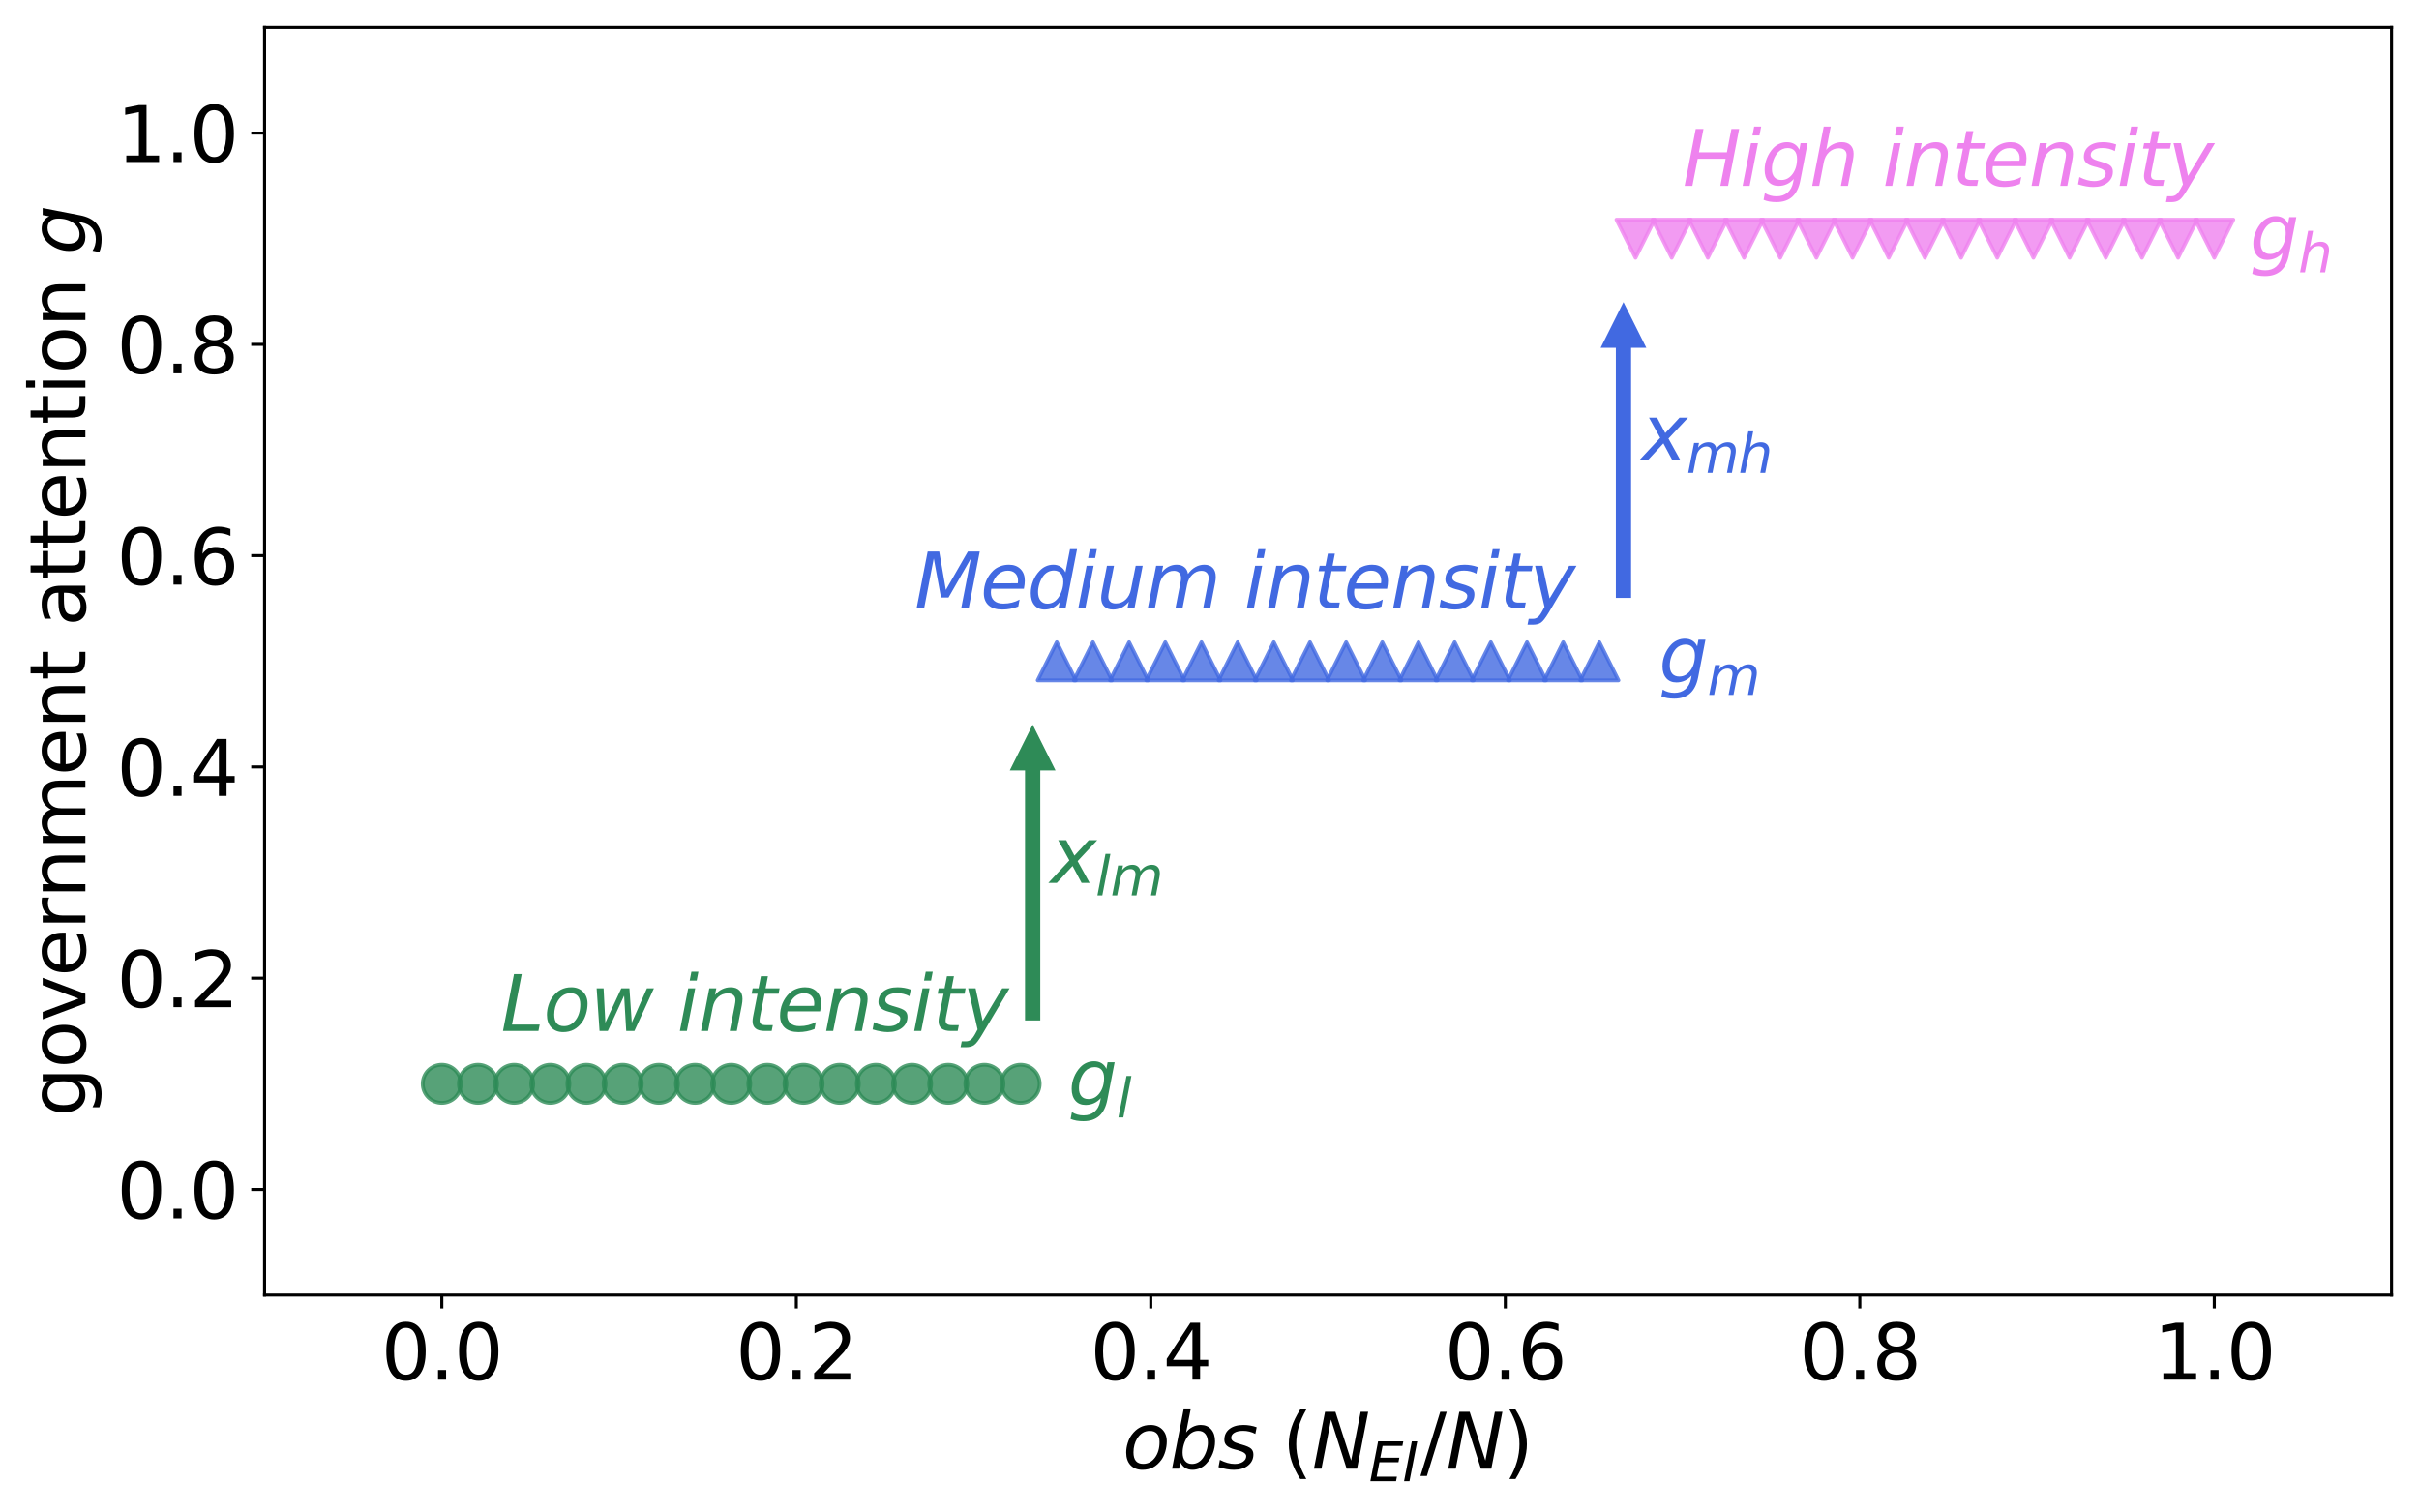 <?xml version="1.0" encoding="utf-8" standalone="no"?>
<!DOCTYPE svg PUBLIC "-//W3C//DTD SVG 1.1//EN"
  "http://www.w3.org/Graphics/SVG/1.1/DTD/svg11.dtd">
<svg xmlns:xlink="http://www.w3.org/1999/xlink" width="634.606pt" height="396.752pt" viewBox="0 0 634.606 396.752" xmlns="http://www.w3.org/2000/svg" version="1.1">
 <defs>
  <style type="text/css">*{stroke-linejoin: round; stroke-linecap: butt}</style>
 </defs>
 <g id="figure_1">
  <g id="patch_1">
   <path d="M 0 396.752 
L 634.606 396.752 
L 634.606 0 
L 0 0 
z
" style="fill: #ffffff"/>
  </g>
  <g id="axes_1">
   <g id="patch_2">
    <path d="M 69.406 339.84 
L 627.406 339.84 
L 627.406 7.2 
L 69.406 7.2 
z
" style="fill: #ffffff"/>
   </g>
   <g id="PathCollection_1">
    <defs>
     <path id="m4e54a0633f" d="M 0 5 
C 1.326 5 2.598 4.473 3.536 3.536 
C 4.473 2.598 5 1.326 5 0 
C 5 -1.326 4.473 -2.598 3.536 -3.536 
C 2.598 -4.473 1.326 -5 0 -5 
C -1.326 -5 -2.598 -4.473 -3.536 -3.536 
C -4.473 -2.598 -5 -1.326 -5 0 
C -5 1.326 -4.473 2.598 -3.536 3.536 
C -2.598 4.473 -1.326 5 0 5 
z
" style="stroke: #2e8b57; stroke-opacity: 0.8"/>
    </defs>
    <g clip-path="url(#pbe4881b0a6)">
     <use xlink:href="#m4e54a0633f" x="115.906" y="284.4" style="fill: #2e8b57; fill-opacity: 0.8; stroke: #2e8b57; stroke-opacity: 0.8"/>
     <use xlink:href="#m4e54a0633f" x="125.396" y="284.4" style="fill: #2e8b57; fill-opacity: 0.8; stroke: #2e8b57; stroke-opacity: 0.8"/>
     <use xlink:href="#m4e54a0633f" x="134.886" y="284.4" style="fill: #2e8b57; fill-opacity: 0.8; stroke: #2e8b57; stroke-opacity: 0.8"/>
     <use xlink:href="#m4e54a0633f" x="144.376" y="284.4" style="fill: #2e8b57; fill-opacity: 0.8; stroke: #2e8b57; stroke-opacity: 0.8"/>
     <use xlink:href="#m4e54a0633f" x="153.865" y="284.4" style="fill: #2e8b57; fill-opacity: 0.8; stroke: #2e8b57; stroke-opacity: 0.8"/>
     <use xlink:href="#m4e54a0633f" x="163.355" y="284.4" style="fill: #2e8b57; fill-opacity: 0.8; stroke: #2e8b57; stroke-opacity: 0.8"/>
     <use xlink:href="#m4e54a0633f" x="172.845" y="284.4" style="fill: #2e8b57; fill-opacity: 0.8; stroke: #2e8b57; stroke-opacity: 0.8"/>
     <use xlink:href="#m4e54a0633f" x="182.335" y="284.4" style="fill: #2e8b57; fill-opacity: 0.8; stroke: #2e8b57; stroke-opacity: 0.8"/>
     <use xlink:href="#m4e54a0633f" x="191.825" y="284.4" style="fill: #2e8b57; fill-opacity: 0.8; stroke: #2e8b57; stroke-opacity: 0.8"/>
     <use xlink:href="#m4e54a0633f" x="201.314" y="284.4" style="fill: #2e8b57; fill-opacity: 0.8; stroke: #2e8b57; stroke-opacity: 0.8"/>
     <use xlink:href="#m4e54a0633f" x="210.804" y="284.4" style="fill: #2e8b57; fill-opacity: 0.8; stroke: #2e8b57; stroke-opacity: 0.8"/>
     <use xlink:href="#m4e54a0633f" x="220.294" y="284.4" style="fill: #2e8b57; fill-opacity: 0.8; stroke: #2e8b57; stroke-opacity: 0.8"/>
     <use xlink:href="#m4e54a0633f" x="229.784" y="284.4" style="fill: #2e8b57; fill-opacity: 0.8; stroke: #2e8b57; stroke-opacity: 0.8"/>
     <use xlink:href="#m4e54a0633f" x="239.274" y="284.4" style="fill: #2e8b57; fill-opacity: 0.8; stroke: #2e8b57; stroke-opacity: 0.8"/>
     <use xlink:href="#m4e54a0633f" x="248.763" y="284.4" style="fill: #2e8b57; fill-opacity: 0.8; stroke: #2e8b57; stroke-opacity: 0.8"/>
     <use xlink:href="#m4e54a0633f" x="258.253" y="284.4" style="fill: #2e8b57; fill-opacity: 0.8; stroke: #2e8b57; stroke-opacity: 0.8"/>
     <use xlink:href="#m4e54a0633f" x="267.743" y="284.4" style="fill: #2e8b57; fill-opacity: 0.8; stroke: #2e8b57; stroke-opacity: 0.8"/>
    </g>
   </g>
   <g id="PathCollection_2">
    <defs>
     <path id="mf3a5e2724b" d="M 0 -5 
L -5 5 
L 5 5 
z
" style="stroke: #4169e1; stroke-opacity: 0.8"/>
    </defs>
    <g clip-path="url(#pbe4881b0a6)">
     <use xlink:href="#mf3a5e2724b" x="277.233" y="173.52" style="fill: #4169e1; fill-opacity: 0.8; stroke: #4169e1; stroke-opacity: 0.8"/>
     <use xlink:href="#mf3a5e2724b" x="286.723" y="173.52" style="fill: #4169e1; fill-opacity: 0.8; stroke: #4169e1; stroke-opacity: 0.8"/>
     <use xlink:href="#mf3a5e2724b" x="296.212" y="173.52" style="fill: #4169e1; fill-opacity: 0.8; stroke: #4169e1; stroke-opacity: 0.8"/>
     <use xlink:href="#mf3a5e2724b" x="305.702" y="173.52" style="fill: #4169e1; fill-opacity: 0.8; stroke: #4169e1; stroke-opacity: 0.8"/>
     <use xlink:href="#mf3a5e2724b" x="315.192" y="173.52" style="fill: #4169e1; fill-opacity: 0.8; stroke: #4169e1; stroke-opacity: 0.8"/>
     <use xlink:href="#mf3a5e2724b" x="324.682" y="173.52" style="fill: #4169e1; fill-opacity: 0.8; stroke: #4169e1; stroke-opacity: 0.8"/>
     <use xlink:href="#mf3a5e2724b" x="334.172" y="173.52" style="fill: #4169e1; fill-opacity: 0.8; stroke: #4169e1; stroke-opacity: 0.8"/>
     <use xlink:href="#mf3a5e2724b" x="343.661" y="173.52" style="fill: #4169e1; fill-opacity: 0.8; stroke: #4169e1; stroke-opacity: 0.8"/>
     <use xlink:href="#mf3a5e2724b" x="353.151" y="173.52" style="fill: #4169e1; fill-opacity: 0.8; stroke: #4169e1; stroke-opacity: 0.8"/>
     <use xlink:href="#mf3a5e2724b" x="362.641" y="173.52" style="fill: #4169e1; fill-opacity: 0.8; stroke: #4169e1; stroke-opacity: 0.8"/>
     <use xlink:href="#mf3a5e2724b" x="372.131" y="173.52" style="fill: #4169e1; fill-opacity: 0.8; stroke: #4169e1; stroke-opacity: 0.8"/>
     <use xlink:href="#mf3a5e2724b" x="381.621" y="173.52" style="fill: #4169e1; fill-opacity: 0.8; stroke: #4169e1; stroke-opacity: 0.8"/>
     <use xlink:href="#mf3a5e2724b" x="391.11" y="173.52" style="fill: #4169e1; fill-opacity: 0.8; stroke: #4169e1; stroke-opacity: 0.8"/>
     <use xlink:href="#mf3a5e2724b" x="400.6" y="173.52" style="fill: #4169e1; fill-opacity: 0.8; stroke: #4169e1; stroke-opacity: 0.8"/>
     <use xlink:href="#mf3a5e2724b" x="410.09" y="173.52" style="fill: #4169e1; fill-opacity: 0.8; stroke: #4169e1; stroke-opacity: 0.8"/>
     <use xlink:href="#mf3a5e2724b" x="419.58" y="173.52" style="fill: #4169e1; fill-opacity: 0.8; stroke: #4169e1; stroke-opacity: 0.8"/>
    </g>
   </g>
   <g id="PathCollection_3">
    <defs>
     <path id="m314d67e3a3" d="M -0 5 
L 5 -5 
L -5 -5 
z
" style="stroke: #ee82ee; stroke-opacity: 0.8"/>
    </defs>
    <g clip-path="url(#pbe4881b0a6)">
     <use xlink:href="#m314d67e3a3" x="429.07" y="62.64" style="fill: #ee82ee; fill-opacity: 0.8; stroke: #ee82ee; stroke-opacity: 0.8"/>
     <use xlink:href="#m314d67e3a3" x="438.559" y="62.64" style="fill: #ee82ee; fill-opacity: 0.8; stroke: #ee82ee; stroke-opacity: 0.8"/>
     <use xlink:href="#m314d67e3a3" x="448.049" y="62.64" style="fill: #ee82ee; fill-opacity: 0.8; stroke: #ee82ee; stroke-opacity: 0.8"/>
     <use xlink:href="#m314d67e3a3" x="457.539" y="62.64" style="fill: #ee82ee; fill-opacity: 0.8; stroke: #ee82ee; stroke-opacity: 0.8"/>
     <use xlink:href="#m314d67e3a3" x="467.029" y="62.64" style="fill: #ee82ee; fill-opacity: 0.8; stroke: #ee82ee; stroke-opacity: 0.8"/>
     <use xlink:href="#m314d67e3a3" x="476.518" y="62.64" style="fill: #ee82ee; fill-opacity: 0.8; stroke: #ee82ee; stroke-opacity: 0.8"/>
     <use xlink:href="#m314d67e3a3" x="486.008" y="62.64" style="fill: #ee82ee; fill-opacity: 0.8; stroke: #ee82ee; stroke-opacity: 0.8"/>
     <use xlink:href="#m314d67e3a3" x="495.498" y="62.64" style="fill: #ee82ee; fill-opacity: 0.8; stroke: #ee82ee; stroke-opacity: 0.8"/>
     <use xlink:href="#m314d67e3a3" x="504.988" y="62.64" style="fill: #ee82ee; fill-opacity: 0.8; stroke: #ee82ee; stroke-opacity: 0.8"/>
     <use xlink:href="#m314d67e3a3" x="514.478" y="62.64" style="fill: #ee82ee; fill-opacity: 0.8; stroke: #ee82ee; stroke-opacity: 0.8"/>
     <use xlink:href="#m314d67e3a3" x="523.967" y="62.64" style="fill: #ee82ee; fill-opacity: 0.8; stroke: #ee82ee; stroke-opacity: 0.8"/>
     <use xlink:href="#m314d67e3a3" x="533.457" y="62.64" style="fill: #ee82ee; fill-opacity: 0.8; stroke: #ee82ee; stroke-opacity: 0.8"/>
     <use xlink:href="#m314d67e3a3" x="542.947" y="62.64" style="fill: #ee82ee; fill-opacity: 0.8; stroke: #ee82ee; stroke-opacity: 0.8"/>
     <use xlink:href="#m314d67e3a3" x="552.437" y="62.64" style="fill: #ee82ee; fill-opacity: 0.8; stroke: #ee82ee; stroke-opacity: 0.8"/>
     <use xlink:href="#m314d67e3a3" x="561.927" y="62.64" style="fill: #ee82ee; fill-opacity: 0.8; stroke: #ee82ee; stroke-opacity: 0.8"/>
     <use xlink:href="#m314d67e3a3" x="571.416" y="62.64" style="fill: #ee82ee; fill-opacity: 0.8; stroke: #ee82ee; stroke-opacity: 0.8"/>
     <use xlink:href="#m314d67e3a3" x="580.906" y="62.64" style="fill: #ee82ee; fill-opacity: 0.8; stroke: #ee82ee; stroke-opacity: 0.8"/>
    </g>
   </g>
   <g id="matplotlib.axis_1">
    <g id="xtick_1">
     <g id="line2d_1">
      <defs>
       <path id="mdcfe035eb9" d="M 0 0 
L 0 3.5 
" style="stroke: #000000; stroke-width: 0.8"/>
      </defs>
      <g>
       <use xlink:href="#mdcfe035eb9" x="115.906" y="339.84" style="stroke: #000000; stroke-width: 0.8"/>
      </g>
     </g>
     <g id="text_1">
      <!-- 0.0 -->
      <g transform="translate(100.003 362.037) scale(0.2 -0.2)">
       <defs>
        <path id="DejaVuSans-30" d="M 2034 4250 
Q 1547 4250 1301 3770 
Q 1056 3291 1056 2328 
Q 1056 1369 1301 889 
Q 1547 409 2034 409 
Q 2525 409 2770 889 
Q 3016 1369 3016 2328 
Q 3016 3291 2770 3770 
Q 2525 4250 2034 4250 
z
M 2034 4750 
Q 2819 4750 3233 4129 
Q 3647 3509 3647 2328 
Q 3647 1150 3233 529 
Q 2819 -91 2034 -91 
Q 1250 -91 836 529 
Q 422 1150 422 2328 
Q 422 3509 836 4129 
Q 1250 4750 2034 4750 
z
" transform="scale(0.016)"/>
        <path id="DejaVuSans-2e" d="M 684 794 
L 1344 794 
L 1344 0 
L 684 0 
L 684 794 
z
" transform="scale(0.016)"/>
       </defs>
       <use xlink:href="#DejaVuSans-30"/>
       <use xlink:href="#DejaVuSans-2e" transform="translate(63.623 0)"/>
       <use xlink:href="#DejaVuSans-30" transform="translate(95.41 0)"/>
      </g>
     </g>
    </g>
    <g id="xtick_2">
     <g id="line2d_2">
      <g>
       <use xlink:href="#mdcfe035eb9" x="208.906" y="339.84" style="stroke: #000000; stroke-width: 0.8"/>
      </g>
     </g>
     <g id="text_2">
      <!-- 0.2 -->
      <g transform="translate(193.003 362.037) scale(0.2 -0.2)">
       <defs>
        <path id="DejaVuSans-32" d="M 1228 531 
L 3431 531 
L 3431 0 
L 469 0 
L 469 531 
Q 828 903 1448 1529 
Q 2069 2156 2228 2338 
Q 2531 2678 2651 2914 
Q 2772 3150 2772 3378 
Q 2772 3750 2511 3984 
Q 2250 4219 1831 4219 
Q 1534 4219 1204 4116 
Q 875 4013 500 3803 
L 500 4441 
Q 881 4594 1212 4672 
Q 1544 4750 1819 4750 
Q 2544 4750 2975 4387 
Q 3406 4025 3406 3419 
Q 3406 3131 3298 2873 
Q 3191 2616 2906 2266 
Q 2828 2175 2409 1742 
Q 1991 1309 1228 531 
z
" transform="scale(0.016)"/>
       </defs>
       <use xlink:href="#DejaVuSans-30"/>
       <use xlink:href="#DejaVuSans-2e" transform="translate(63.623 0)"/>
       <use xlink:href="#DejaVuSans-32" transform="translate(95.41 0)"/>
      </g>
     </g>
    </g>
    <g id="xtick_3">
     <g id="line2d_3">
      <g>
       <use xlink:href="#mdcfe035eb9" x="301.906" y="339.84" style="stroke: #000000; stroke-width: 0.8"/>
      </g>
     </g>
     <g id="text_3">
      <!-- 0.4 -->
      <g transform="translate(286.003 362.037) scale(0.2 -0.2)">
       <defs>
        <path id="DejaVuSans-34" d="M 2419 4116 
L 825 1625 
L 2419 1625 
L 2419 4116 
z
M 2253 4666 
L 3047 4666 
L 3047 1625 
L 3713 1625 
L 3713 1100 
L 3047 1100 
L 3047 0 
L 2419 0 
L 2419 1100 
L 313 1100 
L 313 1709 
L 2253 4666 
z
" transform="scale(0.016)"/>
       </defs>
       <use xlink:href="#DejaVuSans-30"/>
       <use xlink:href="#DejaVuSans-2e" transform="translate(63.623 0)"/>
       <use xlink:href="#DejaVuSans-34" transform="translate(95.41 0)"/>
      </g>
     </g>
    </g>
    <g id="xtick_4">
     <g id="line2d_4">
      <g>
       <use xlink:href="#mdcfe035eb9" x="394.906" y="339.84" style="stroke: #000000; stroke-width: 0.8"/>
      </g>
     </g>
     <g id="text_4">
      <!-- 0.6 -->
      <g transform="translate(379.003 362.037) scale(0.2 -0.2)">
       <defs>
        <path id="DejaVuSans-36" d="M 2113 2584 
Q 1688 2584 1439 2293 
Q 1191 2003 1191 1497 
Q 1191 994 1439 701 
Q 1688 409 2113 409 
Q 2538 409 2786 701 
Q 3034 994 3034 1497 
Q 3034 2003 2786 2293 
Q 2538 2584 2113 2584 
z
M 3366 4563 
L 3366 3988 
Q 3128 4100 2886 4159 
Q 2644 4219 2406 4219 
Q 1781 4219 1451 3797 
Q 1122 3375 1075 2522 
Q 1259 2794 1537 2939 
Q 1816 3084 2150 3084 
Q 2853 3084 3261 2657 
Q 3669 2231 3669 1497 
Q 3669 778 3244 343 
Q 2819 -91 2113 -91 
Q 1303 -91 875 529 
Q 447 1150 447 2328 
Q 447 3434 972 4092 
Q 1497 4750 2381 4750 
Q 2619 4750 2861 4703 
Q 3103 4656 3366 4563 
z
" transform="scale(0.016)"/>
       </defs>
       <use xlink:href="#DejaVuSans-30"/>
       <use xlink:href="#DejaVuSans-2e" transform="translate(63.623 0)"/>
       <use xlink:href="#DejaVuSans-36" transform="translate(95.41 0)"/>
      </g>
     </g>
    </g>
    <g id="xtick_5">
     <g id="line2d_5">
      <g>
       <use xlink:href="#mdcfe035eb9" x="487.906" y="339.84" style="stroke: #000000; stroke-width: 0.8"/>
      </g>
     </g>
     <g id="text_5">
      <!-- 0.8 -->
      <g transform="translate(472.003 362.037) scale(0.2 -0.2)">
       <defs>
        <path id="DejaVuSans-38" d="M 2034 2216 
Q 1584 2216 1326 1975 
Q 1069 1734 1069 1313 
Q 1069 891 1326 650 
Q 1584 409 2034 409 
Q 2484 409 2743 651 
Q 3003 894 3003 1313 
Q 3003 1734 2745 1975 
Q 2488 2216 2034 2216 
z
M 1403 2484 
Q 997 2584 770 2862 
Q 544 3141 544 3541 
Q 544 4100 942 4425 
Q 1341 4750 2034 4750 
Q 2731 4750 3128 4425 
Q 3525 4100 3525 3541 
Q 3525 3141 3298 2862 
Q 3072 2584 2669 2484 
Q 3125 2378 3379 2068 
Q 3634 1759 3634 1313 
Q 3634 634 3220 271 
Q 2806 -91 2034 -91 
Q 1263 -91 848 271 
Q 434 634 434 1313 
Q 434 1759 690 2068 
Q 947 2378 1403 2484 
z
M 1172 3481 
Q 1172 3119 1398 2916 
Q 1625 2713 2034 2713 
Q 2441 2713 2670 2916 
Q 2900 3119 2900 3481 
Q 2900 3844 2670 4047 
Q 2441 4250 2034 4250 
Q 1625 4250 1398 4047 
Q 1172 3844 1172 3481 
z
" transform="scale(0.016)"/>
       </defs>
       <use xlink:href="#DejaVuSans-30"/>
       <use xlink:href="#DejaVuSans-2e" transform="translate(63.623 0)"/>
       <use xlink:href="#DejaVuSans-38" transform="translate(95.41 0)"/>
      </g>
     </g>
    </g>
    <g id="xtick_6">
     <g id="line2d_6">
      <g>
       <use xlink:href="#mdcfe035eb9" x="580.906" y="339.84" style="stroke: #000000; stroke-width: 0.8"/>
      </g>
     </g>
     <g id="text_6">
      <!-- 1.0 -->
      <g transform="translate(565.003 362.037) scale(0.2 -0.2)">
       <defs>
        <path id="DejaVuSans-31" d="M 794 531 
L 1825 531 
L 1825 4091 
L 703 3866 
L 703 4441 
L 1819 4666 
L 2450 4666 
L 2450 531 
L 3481 531 
L 3481 0 
L 794 0 
L 794 531 
z
" transform="scale(0.016)"/>
       </defs>
       <use xlink:href="#DejaVuSans-31"/>
       <use xlink:href="#DejaVuSans-2e" transform="translate(63.623 0)"/>
       <use xlink:href="#DejaVuSans-30" transform="translate(95.41 0)"/>
      </g>
     </g>
    </g>
    <g id="text_7">
     <!-- $obs\ (N_{EI}/N)$ -->
     <g transform="translate(294.506 385.393) scale(0.2 -0.2)">
      <defs>
       <path id="DejaVuSans-Oblique-6f" d="M 1625 -91 
Q 1009 -91 651 289 
Q 294 669 294 1325 
Q 294 1706 417 2101 
Q 541 2497 738 2766 
Q 1047 3184 1428 3384 
Q 1809 3584 2291 3584 
Q 2888 3584 3255 3212 
Q 3622 2841 3622 2241 
Q 3622 1825 3500 1412 
Q 3378 1000 3181 728 
Q 2875 309 2494 109 
Q 2113 -91 1625 -91 
z
M 891 1344 
Q 891 869 1089 633 
Q 1288 397 1691 397 
Q 2269 397 2648 901 
Q 3028 1406 3028 2181 
Q 3028 2634 2825 2865 
Q 2622 3097 2228 3097 
Q 1903 3097 1650 2945 
Q 1397 2794 1197 2484 
Q 1050 2253 970 1956 
Q 891 1659 891 1344 
z
" transform="scale(0.016)"/>
       <path id="DejaVuSans-Oblique-62" d="M 3169 2138 
Q 3169 2591 2961 2847 
Q 2753 3103 2388 3103 
Q 2122 3103 1889 2973 
Q 1656 2844 1484 2597 
Q 1303 2338 1198 1995 
Q 1094 1653 1094 1313 
Q 1094 881 1298 636 
Q 1503 391 1863 391 
Q 2134 391 2365 517 
Q 2597 644 2772 891 
Q 2950 1147 3059 1487 
Q 3169 1828 3169 2138 
z
M 1381 2969 
Q 1594 3256 1914 3420 
Q 2234 3584 2584 3584 
Q 3122 3584 3439 3221 
Q 3756 2859 3756 2241 
Q 3756 1734 3570 1259 
Q 3384 784 3041 416 
Q 2816 172 2522 40 
Q 2228 -91 1906 -91 
Q 1566 -91 1316 65 
Q 1066 222 909 531 
L 806 0 
L 231 0 
L 1178 4863 
L 1753 4863 
L 1381 2969 
z
" transform="scale(0.016)"/>
       <path id="DejaVuSans-Oblique-73" d="M 3200 3397 
L 3091 2853 
Q 2863 2978 2609 3040 
Q 2356 3103 2088 3103 
Q 1634 3103 1373 2948 
Q 1113 2794 1113 2528 
Q 1113 2219 1719 2053 
Q 1766 2041 1788 2034 
L 1972 1978 
Q 2547 1819 2739 1644 
Q 2931 1469 2931 1166 
Q 2931 609 2489 259 
Q 2047 -91 1331 -91 
Q 1053 -91 747 -37 
Q 441 16 72 128 
L 184 722 
Q 500 559 806 475 
Q 1113 391 1394 391 
Q 1816 391 2080 572 
Q 2344 753 2344 1031 
Q 2344 1331 1650 1516 
L 1591 1531 
L 1394 1581 
Q 956 1697 753 1886 
Q 550 2075 550 2369 
Q 550 2928 970 3256 
Q 1391 3584 2113 3584 
Q 2397 3584 2667 3537 
Q 2938 3491 3200 3397 
z
" transform="scale(0.016)"/>
       <path id="DejaVuSans-28" d="M 1984 4856 
Q 1566 4138 1362 3434 
Q 1159 2731 1159 2009 
Q 1159 1288 1364 580 
Q 1569 -128 1984 -844 
L 1484 -844 
Q 1016 -109 783 600 
Q 550 1309 550 2009 
Q 550 2706 781 3412 
Q 1013 4119 1484 4856 
L 1984 4856 
z
" transform="scale(0.016)"/>
       <path id="DejaVuSans-Oblique-4e" d="M 1081 4666 
L 1931 4666 
L 3219 666 
L 4000 4666 
L 4616 4666 
L 3706 0 
L 2853 0 
L 1569 4025 
L 788 0 
L 172 0 
L 1081 4666 
z
" transform="scale(0.016)"/>
       <path id="DejaVuSans-Oblique-45" d="M 1081 4666 
L 4031 4666 
L 3928 4134 
L 1606 4134 
L 1338 2753 
L 3566 2753 
L 3463 2222 
L 1234 2222 
L 909 531 
L 3284 531 
L 3181 0 
L 172 0 
L 1081 4666 
z
" transform="scale(0.016)"/>
       <path id="DejaVuSans-Oblique-49" d="M 1081 4666 
L 1716 4666 
L 806 0 
L 172 0 
L 1081 4666 
z
" transform="scale(0.016)"/>
       <path id="DejaVuSans-2f" d="M 1625 4666 
L 2156 4666 
L 531 -594 
L 0 -594 
L 1625 4666 
z
" transform="scale(0.016)"/>
       <path id="DejaVuSans-29" d="M 513 4856 
L 1013 4856 
Q 1481 4119 1714 3412 
Q 1947 2706 1947 2009 
Q 1947 1309 1714 600 
Q 1481 -109 1013 -844 
L 513 -844 
Q 928 -128 1133 580 
Q 1338 1288 1338 2009 
Q 1338 2731 1133 3434 
Q 928 4138 513 4856 
z
" transform="scale(0.016)"/>
      </defs>
      <use xlink:href="#DejaVuSans-Oblique-6f" transform="translate(0 0.016)"/>
      <use xlink:href="#DejaVuSans-Oblique-62" transform="translate(61.182 0.016)"/>
      <use xlink:href="#DejaVuSans-Oblique-73" transform="translate(124.658 0.016)"/>
      <use xlink:href="#DejaVuSans-28" transform="translate(209.228 0.016)"/>
      <use xlink:href="#DejaVuSans-Oblique-4e" transform="translate(248.242 0.016)"/>
      <use xlink:href="#DejaVuSans-Oblique-45" transform="translate(323.047 -16.391) scale(0.7)"/>
      <use xlink:href="#DejaVuSans-Oblique-49" transform="translate(367.275 -16.391) scale(0.7)"/>
      <use xlink:href="#DejaVuSans-2f" transform="translate(390.654 0.016)"/>
      <use xlink:href="#DejaVuSans-Oblique-4e" transform="translate(424.345 0.016)"/>
      <use xlink:href="#DejaVuSans-29" transform="translate(499.15 0.016)"/>
     </g>
    </g>
   </g>
   <g id="matplotlib.axis_2">
    <g id="ytick_1">
     <g id="line2d_7">
      <defs>
       <path id="m1d74c9e237" d="M 0 0 
L -3.5 0 
" style="stroke: #000000; stroke-width: 0.8"/>
      </defs>
      <g>
       <use xlink:href="#m1d74c9e237" x="69.406" y="312.12" style="stroke: #000000; stroke-width: 0.8"/>
      </g>
     </g>
     <g id="text_8">
      <!-- 0.0 -->
      <g transform="translate(30.6 319.718) scale(0.2 -0.2)">
       <use xlink:href="#DejaVuSans-30"/>
       <use xlink:href="#DejaVuSans-2e" transform="translate(63.623 0)"/>
       <use xlink:href="#DejaVuSans-30" transform="translate(95.41 0)"/>
      </g>
     </g>
    </g>
    <g id="ytick_2">
     <g id="line2d_8">
      <g>
       <use xlink:href="#m1d74c9e237" x="69.406" y="256.68" style="stroke: #000000; stroke-width: 0.8"/>
      </g>
     </g>
     <g id="text_9">
      <!-- 0.2 -->
      <g transform="translate(30.6 264.278) scale(0.2 -0.2)">
       <use xlink:href="#DejaVuSans-30"/>
       <use xlink:href="#DejaVuSans-2e" transform="translate(63.623 0)"/>
       <use xlink:href="#DejaVuSans-32" transform="translate(95.41 0)"/>
      </g>
     </g>
    </g>
    <g id="ytick_3">
     <g id="line2d_9">
      <g>
       <use xlink:href="#m1d74c9e237" x="69.406" y="201.24" style="stroke: #000000; stroke-width: 0.8"/>
      </g>
     </g>
     <g id="text_10">
      <!-- 0.4 -->
      <g transform="translate(30.6 208.838) scale(0.2 -0.2)">
       <use xlink:href="#DejaVuSans-30"/>
       <use xlink:href="#DejaVuSans-2e" transform="translate(63.623 0)"/>
       <use xlink:href="#DejaVuSans-34" transform="translate(95.41 0)"/>
      </g>
     </g>
    </g>
    <g id="ytick_4">
     <g id="line2d_10">
      <g>
       <use xlink:href="#m1d74c9e237" x="69.406" y="145.8" style="stroke: #000000; stroke-width: 0.8"/>
      </g>
     </g>
     <g id="text_11">
      <!-- 0.6 -->
      <g transform="translate(30.6 153.398) scale(0.2 -0.2)">
       <use xlink:href="#DejaVuSans-30"/>
       <use xlink:href="#DejaVuSans-2e" transform="translate(63.623 0)"/>
       <use xlink:href="#DejaVuSans-36" transform="translate(95.41 0)"/>
      </g>
     </g>
    </g>
    <g id="ytick_5">
     <g id="line2d_11">
      <g>
       <use xlink:href="#m1d74c9e237" x="69.406" y="90.36" style="stroke: #000000; stroke-width: 0.8"/>
      </g>
     </g>
     <g id="text_12">
      <!-- 0.8 -->
      <g transform="translate(30.6 97.958) scale(0.2 -0.2)">
       <use xlink:href="#DejaVuSans-30"/>
       <use xlink:href="#DejaVuSans-2e" transform="translate(63.623 0)"/>
       <use xlink:href="#DejaVuSans-38" transform="translate(95.41 0)"/>
      </g>
     </g>
    </g>
    <g id="ytick_6">
     <g id="line2d_12">
      <g>
       <use xlink:href="#m1d74c9e237" x="69.406" y="34.92" style="stroke: #000000; stroke-width: 0.8"/>
      </g>
     </g>
     <g id="text_13">
      <!-- 1.0 -->
      <g transform="translate(30.6 42.518) scale(0.2 -0.2)">
       <use xlink:href="#DejaVuSans-31"/>
       <use xlink:href="#DejaVuSans-2e" transform="translate(63.623 0)"/>
       <use xlink:href="#DejaVuSans-30" transform="translate(95.41 0)"/>
      </g>
     </g>
    </g>
    <g id="text_14">
     <!-- government attention $g$ -->
     <g transform="translate(22.4 293.02) rotate(-90) scale(0.2 -0.2)">
      <defs>
       <path id="DejaVuSans-67" d="M 2906 1791 
Q 2906 2416 2648 2759 
Q 2391 3103 1925 3103 
Q 1463 3103 1205 2759 
Q 947 2416 947 1791 
Q 947 1169 1205 825 
Q 1463 481 1925 481 
Q 2391 481 2648 825 
Q 2906 1169 2906 1791 
z
M 3481 434 
Q 3481 -459 3084 -895 
Q 2688 -1331 1869 -1331 
Q 1566 -1331 1297 -1286 
Q 1028 -1241 775 -1147 
L 775 -588 
Q 1028 -725 1275 -790 
Q 1522 -856 1778 -856 
Q 2344 -856 2625 -561 
Q 2906 -266 2906 331 
L 2906 616 
Q 2728 306 2450 153 
Q 2172 0 1784 0 
Q 1141 0 747 490 
Q 353 981 353 1791 
Q 353 2603 747 3093 
Q 1141 3584 1784 3584 
Q 2172 3584 2450 3431 
Q 2728 3278 2906 2969 
L 2906 3500 
L 3481 3500 
L 3481 434 
z
" transform="scale(0.016)"/>
       <path id="DejaVuSans-6f" d="M 1959 3097 
Q 1497 3097 1228 2736 
Q 959 2375 959 1747 
Q 959 1119 1226 758 
Q 1494 397 1959 397 
Q 2419 397 2687 759 
Q 2956 1122 2956 1747 
Q 2956 2369 2687 2733 
Q 2419 3097 1959 3097 
z
M 1959 3584 
Q 2709 3584 3137 3096 
Q 3566 2609 3566 1747 
Q 3566 888 3137 398 
Q 2709 -91 1959 -91 
Q 1206 -91 779 398 
Q 353 888 353 1747 
Q 353 2609 779 3096 
Q 1206 3584 1959 3584 
z
" transform="scale(0.016)"/>
       <path id="DejaVuSans-76" d="M 191 3500 
L 800 3500 
L 1894 563 
L 2988 3500 
L 3597 3500 
L 2284 0 
L 1503 0 
L 191 3500 
z
" transform="scale(0.016)"/>
       <path id="DejaVuSans-65" d="M 3597 1894 
L 3597 1613 
L 953 1613 
Q 991 1019 1311 708 
Q 1631 397 2203 397 
Q 2534 397 2845 478 
Q 3156 559 3463 722 
L 3463 178 
Q 3153 47 2828 -22 
Q 2503 -91 2169 -91 
Q 1331 -91 842 396 
Q 353 884 353 1716 
Q 353 2575 817 3079 
Q 1281 3584 2069 3584 
Q 2775 3584 3186 3129 
Q 3597 2675 3597 1894 
z
M 3022 2063 
Q 3016 2534 2758 2815 
Q 2500 3097 2075 3097 
Q 1594 3097 1305 2825 
Q 1016 2553 972 2059 
L 3022 2063 
z
" transform="scale(0.016)"/>
       <path id="DejaVuSans-72" d="M 2631 2963 
Q 2534 3019 2420 3045 
Q 2306 3072 2169 3072 
Q 1681 3072 1420 2755 
Q 1159 2438 1159 1844 
L 1159 0 
L 581 0 
L 581 3500 
L 1159 3500 
L 1159 2956 
Q 1341 3275 1631 3429 
Q 1922 3584 2338 3584 
Q 2397 3584 2469 3576 
Q 2541 3569 2628 3553 
L 2631 2963 
z
" transform="scale(0.016)"/>
       <path id="DejaVuSans-6e" d="M 3513 2113 
L 3513 0 
L 2938 0 
L 2938 2094 
Q 2938 2591 2744 2837 
Q 2550 3084 2163 3084 
Q 1697 3084 1428 2787 
Q 1159 2491 1159 1978 
L 1159 0 
L 581 0 
L 581 3500 
L 1159 3500 
L 1159 2956 
Q 1366 3272 1645 3428 
Q 1925 3584 2291 3584 
Q 2894 3584 3203 3211 
Q 3513 2838 3513 2113 
z
" transform="scale(0.016)"/>
       <path id="DejaVuSans-6d" d="M 3328 2828 
Q 3544 3216 3844 3400 
Q 4144 3584 4550 3584 
Q 5097 3584 5394 3201 
Q 5691 2819 5691 2113 
L 5691 0 
L 5113 0 
L 5113 2094 
Q 5113 2597 4934 2840 
Q 4756 3084 4391 3084 
Q 3944 3084 3684 2787 
Q 3425 2491 3425 1978 
L 3425 0 
L 2847 0 
L 2847 2094 
Q 2847 2600 2669 2842 
Q 2491 3084 2119 3084 
Q 1678 3084 1418 2786 
Q 1159 2488 1159 1978 
L 1159 0 
L 581 0 
L 581 3500 
L 1159 3500 
L 1159 2956 
Q 1356 3278 1631 3431 
Q 1906 3584 2284 3584 
Q 2666 3584 2933 3390 
Q 3200 3197 3328 2828 
z
" transform="scale(0.016)"/>
       <path id="DejaVuSans-74" d="M 1172 4494 
L 1172 3500 
L 2356 3500 
L 2356 3053 
L 1172 3053 
L 1172 1153 
Q 1172 725 1289 603 
Q 1406 481 1766 481 
L 2356 481 
L 2356 0 
L 1766 0 
Q 1100 0 847 248 
Q 594 497 594 1153 
L 594 3053 
L 172 3053 
L 172 3500 
L 594 3500 
L 594 4494 
L 1172 4494 
z
" transform="scale(0.016)"/>
       <path id="DejaVuSans-20" transform="scale(0.016)"/>
       <path id="DejaVuSans-61" d="M 2194 1759 
Q 1497 1759 1228 1600 
Q 959 1441 959 1056 
Q 959 750 1161 570 
Q 1363 391 1709 391 
Q 2188 391 2477 730 
Q 2766 1069 2766 1631 
L 2766 1759 
L 2194 1759 
z
M 3341 1997 
L 3341 0 
L 2766 0 
L 2766 531 
Q 2569 213 2275 61 
Q 1981 -91 1556 -91 
Q 1019 -91 701 211 
Q 384 513 384 1019 
Q 384 1609 779 1909 
Q 1175 2209 1959 2209 
L 2766 2209 
L 2766 2266 
Q 2766 2663 2505 2880 
Q 2244 3097 1772 3097 
Q 1472 3097 1187 3025 
Q 903 2953 641 2809 
L 641 3341 
Q 956 3463 1253 3523 
Q 1550 3584 1831 3584 
Q 2591 3584 2966 3190 
Q 3341 2797 3341 1997 
z
" transform="scale(0.016)"/>
       <path id="DejaVuSans-69" d="M 603 3500 
L 1178 3500 
L 1178 0 
L 603 0 
L 603 3500 
z
M 603 4863 
L 1178 4863 
L 1178 4134 
L 603 4134 
L 603 4863 
z
" transform="scale(0.016)"/>
       <path id="DejaVuSans-Oblique-67" d="M 3816 3500 
L 3219 434 
Q 3047 -456 2561 -893 
Q 2075 -1331 1253 -1331 
Q 950 -1331 690 -1286 
Q 431 -1241 206 -1147 
L 313 -588 
Q 525 -725 762 -790 
Q 1000 -856 1269 -856 
Q 1816 -856 2167 -557 
Q 2519 -259 2631 300 
L 2681 563 
Q 2441 288 2122 144 
Q 1803 0 1434 0 
Q 903 0 598 351 
Q 294 703 294 1319 
Q 294 1803 478 2267 
Q 663 2731 997 3091 
Q 1219 3328 1514 3456 
Q 1809 3584 2131 3584 
Q 2484 3584 2746 3420 
Q 3009 3256 3138 2956 
L 3238 3500 
L 3816 3500 
z
M 2950 2216 
Q 2950 2641 2750 2872 
Q 2550 3103 2181 3103 
Q 1953 3103 1747 3012 
Q 1541 2922 1394 2759 
Q 1156 2491 1023 2127 
Q 891 1763 891 1375 
Q 891 944 1092 712 
Q 1294 481 1672 481 
Q 2219 481 2584 976 
Q 2950 1472 2950 2216 
z
" transform="scale(0.016)"/>
      </defs>
      <use xlink:href="#DejaVuSans-67" transform="translate(0 0.016)"/>
      <use xlink:href="#DejaVuSans-6f" transform="translate(63.477 0.016)"/>
      <use xlink:href="#DejaVuSans-76" transform="translate(124.658 0.016)"/>
      <use xlink:href="#DejaVuSans-65" transform="translate(183.838 0.016)"/>
      <use xlink:href="#DejaVuSans-72" transform="translate(245.361 0.016)"/>
      <use xlink:href="#DejaVuSans-6e" transform="translate(286.475 0.016)"/>
      <use xlink:href="#DejaVuSans-6d" transform="translate(349.854 0.016)"/>
      <use xlink:href="#DejaVuSans-65" transform="translate(447.266 0.016)"/>
      <use xlink:href="#DejaVuSans-6e" transform="translate(508.789 0.016)"/>
      <use xlink:href="#DejaVuSans-74" transform="translate(572.168 0.016)"/>
      <use xlink:href="#DejaVuSans-20" transform="translate(611.377 0.016)"/>
      <use xlink:href="#DejaVuSans-61" transform="translate(643.164 0.016)"/>
      <use xlink:href="#DejaVuSans-74" transform="translate(704.443 0.016)"/>
      <use xlink:href="#DejaVuSans-74" transform="translate(743.652 0.016)"/>
      <use xlink:href="#DejaVuSans-65" transform="translate(782.861 0.016)"/>
      <use xlink:href="#DejaVuSans-6e" transform="translate(844.385 0.016)"/>
      <use xlink:href="#DejaVuSans-74" transform="translate(907.764 0.016)"/>
      <use xlink:href="#DejaVuSans-69" transform="translate(946.973 0.016)"/>
      <use xlink:href="#DejaVuSans-6f" transform="translate(974.756 0.016)"/>
      <use xlink:href="#DejaVuSans-6e" transform="translate(1035.938 0.016)"/>
      <use xlink:href="#DejaVuSans-20" transform="translate(1099.316 0.016)"/>
      <use xlink:href="#DejaVuSans-Oblique-67" transform="translate(1131.104 0.016)"/>
     </g>
    </g>
   </g>
   <g id="patch_3">
    <path d="M 69.406 339.84 
L 69.406 7.2 
" style="fill: none; stroke: #000000; stroke-width: 0.8; stroke-linejoin: miter; stroke-linecap: square"/>
   </g>
   <g id="patch_4">
    <path d="M 627.406 339.84 
L 627.406 7.2 
" style="fill: none; stroke: #000000; stroke-width: 0.8; stroke-linejoin: miter; stroke-linecap: square"/>
   </g>
   <g id="patch_5">
    <path d="M 69.406 339.84 
L 627.406 339.84 
" style="fill: none; stroke: #000000; stroke-width: 0.8; stroke-linejoin: miter; stroke-linecap: square"/>
   </g>
   <g id="patch_6">
    <path d="M 69.406 7.2 
L 627.406 7.2 
" style="fill: none; stroke: #000000; stroke-width: 0.8; stroke-linejoin: miter; stroke-linecap: square"/>
   </g>
   <g id="patch_7">
    <path d="M 268.906 267.769 
Q 268.906 234.961 268.906 202.153 
L 264.906 202.153 
Q 267.906 196.153 270.906 190.153 
Q 273.906 196.153 276.906 202.153 
L 272.906 202.153 
Q 272.906 234.961 272.906 267.769 
L 268.906 267.769 
z
" style="fill: #2e8b57"/>
   </g>
   <g id="patch_8">
    <path d="M 423.906 156.889 
Q 423.906 124.081 423.906 91.273 
L 419.906 91.273 
Q 422.906 85.273 425.906 79.273 
Q 428.906 85.273 431.906 91.273 
L 427.906 91.273 
Q 427.906 124.081 427.906 156.889 
L 423.906 156.889 
z
" style="fill: #4169e1"/>
   </g>
   <g id="text_15">
    <!-- $x_{lm}$ -->
    <g style="fill: #2e8b57" transform="translate(275.556 231.732) scale(0.2 -0.2)">
     <defs>
      <path id="DejaVuSans-Oblique-78" d="M 3841 3500 
L 2234 1784 
L 3219 0 
L 2559 0 
L 1819 1388 
L 531 0 
L -166 0 
L 1556 1844 
L 641 3500 
L 1300 3500 
L 1972 2234 
L 3144 3500 
L 3841 3500 
z
" transform="scale(0.016)"/>
      <path id="DejaVuSans-Oblique-6c" d="M 1172 4863 
L 1747 4863 
L 800 0 
L 225 0 
L 1172 4863 
z
" transform="scale(0.016)"/>
      <path id="DejaVuSans-Oblique-6d" d="M 5747 2113 
L 5338 0 
L 4763 0 
L 5166 2094 
Q 5191 2228 5203 2325 
Q 5216 2422 5216 2491 
Q 5216 2772 5059 2928 
Q 4903 3084 4622 3084 
Q 4203 3084 3875 2770 
Q 3547 2456 3450 1953 
L 3066 0 
L 2491 0 
L 2900 2094 
Q 2925 2209 2937 2307 
Q 2950 2406 2950 2484 
Q 2950 2769 2794 2926 
Q 2638 3084 2363 3084 
Q 1938 3084 1609 2770 
Q 1281 2456 1184 1953 
L 800 0 
L 225 0 
L 909 3500 
L 1484 3500 
L 1375 2956 
Q 1609 3263 1923 3423 
Q 2238 3584 2597 3584 
Q 2978 3584 3223 3384 
Q 3469 3184 3519 2828 
Q 3781 3197 4126 3390 
Q 4472 3584 4856 3584 
Q 5306 3584 5551 3325 
Q 5797 3066 5797 2591 
Q 5797 2488 5784 2364 
Q 5772 2241 5747 2113 
z
" transform="scale(0.016)"/>
     </defs>
     <use xlink:href="#DejaVuSans-Oblique-78" transform="translate(0 0.312)"/>
     <use xlink:href="#DejaVuSans-Oblique-6c" transform="translate(59.18 -16.094) scale(0.7)"/>
     <use xlink:href="#DejaVuSans-Oblique-6d" transform="translate(78.628 -16.094) scale(0.7)"/>
    </g>
   </g>
   <g id="text_16">
    <!-- $x_{mh}$ -->
    <g style="fill: #4169e1" transform="translate(430.556 120.852) scale(0.2 -0.2)">
     <defs>
      <path id="DejaVuSans-Oblique-68" d="M 3566 2113 
L 3156 0 
L 2578 0 
L 2988 2091 
Q 3016 2238 3031 2350 
Q 3047 2463 3047 2528 
Q 3047 2791 2881 2937 
Q 2716 3084 2419 3084 
Q 1956 3084 1617 2771 
Q 1278 2459 1178 1941 
L 800 0 
L 225 0 
L 1172 4863 
L 1747 4863 
L 1375 2950 
Q 1594 3244 1934 3414 
Q 2275 3584 2650 3584 
Q 3113 3584 3367 3334 
Q 3622 3084 3622 2631 
Q 3622 2519 3608 2391 
Q 3594 2263 3566 2113 
z
" transform="scale(0.016)"/>
     </defs>
     <use xlink:href="#DejaVuSans-Oblique-78" transform="translate(0 0.312)"/>
     <use xlink:href="#DejaVuSans-Oblique-6d" transform="translate(59.18 -16.094) scale(0.7)"/>
     <use xlink:href="#DejaVuSans-Oblique-68" transform="translate(127.368 -16.094) scale(0.7)"/>
    </g>
   </g>
   <g id="text_17">
    <!-- $g_{l}$ -->
    <g style="fill: #2e8b57" transform="translate(280.206 289.944) scale(0.2 -0.2)">
     <use xlink:href="#DejaVuSans-Oblique-67"/>
     <use xlink:href="#DejaVuSans-Oblique-6c" transform="translate(63.477 -16.406) scale(0.7)"/>
    </g>
   </g>
   <g id="text_18">
    <!-- $g_{m}$ -->
    <g style="fill: #4169e1" transform="translate(435.206 179.064) scale(0.2 -0.2)">
     <use xlink:href="#DejaVuSans-Oblique-67"/>
     <use xlink:href="#DejaVuSans-Oblique-6d" transform="translate(63.477 -16.406) scale(0.7)"/>
    </g>
   </g>
   <g id="text_19">
    <!-- $g_{h}$ -->
    <g style="fill: #ee82ee" transform="translate(590.206 68.184) scale(0.2 -0.2)">
     <use xlink:href="#DejaVuSans-Oblique-67"/>
     <use xlink:href="#DejaVuSans-Oblique-68" transform="translate(63.477 -16.406) scale(0.7)"/>
    </g>
   </g>
   <g id="text_20">
    <!-- $Low\ intensity$ -->
    <g style="fill: #2e8b57" transform="translate(131.406 270.54) scale(0.2 -0.2)">
     <defs>
      <path id="DejaVuSans-Oblique-4c" d="M 1075 4666 
L 1709 4666 
L 909 525 
L 3181 525 
L 3078 0 
L 172 0 
L 1075 4666 
z
" transform="scale(0.016)"/>
      <path id="DejaVuSans-Oblique-77" d="M 544 3500 
L 1113 3500 
L 1259 684 
L 2566 3500 
L 3231 3500 
L 3425 684 
L 4666 3500 
L 5241 3500 
L 3641 0 
L 2969 0 
L 2797 2900 
L 1459 0 
L 781 0 
L 544 3500 
z
" transform="scale(0.016)"/>
      <path id="DejaVuSans-Oblique-69" d="M 1172 4863 
L 1747 4863 
L 1606 4134 
L 1031 4134 
L 1172 4863 
z
M 909 3500 
L 1484 3500 
L 800 0 
L 225 0 
L 909 3500 
z
" transform="scale(0.016)"/>
      <path id="DejaVuSans-Oblique-6e" d="M 3566 2113 
L 3156 0 
L 2578 0 
L 2988 2091 
Q 3016 2238 3031 2350 
Q 3047 2463 3047 2528 
Q 3047 2791 2881 2937 
Q 2716 3084 2419 3084 
Q 1956 3084 1622 2776 
Q 1288 2469 1184 1941 
L 800 0 
L 225 0 
L 903 3500 
L 1478 3500 
L 1363 2950 
Q 1603 3253 1940 3418 
Q 2278 3584 2650 3584 
Q 3113 3584 3367 3334 
Q 3622 3084 3622 2631 
Q 3622 2519 3608 2391 
Q 3594 2263 3566 2113 
z
" transform="scale(0.016)"/>
      <path id="DejaVuSans-Oblique-74" d="M 2706 3500 
L 2619 3053 
L 1472 3053 
L 1100 1153 
Q 1081 1047 1072 975 
Q 1063 903 1063 863 
Q 1063 663 1183 572 
Q 1303 481 1569 481 
L 2150 481 
L 2053 0 
L 1503 0 
Q 991 0 739 200 
Q 488 400 488 806 
Q 488 878 497 964 
Q 506 1050 525 1153 
L 897 3053 
L 409 3053 
L 500 3500 
L 978 3500 
L 1172 4494 
L 1747 4494 
L 1556 3500 
L 2706 3500 
z
" transform="scale(0.016)"/>
      <path id="DejaVuSans-Oblique-65" d="M 3078 2063 
Q 3088 2113 3092 2166 
Q 3097 2219 3097 2272 
Q 3097 2653 2873 2875 
Q 2650 3097 2266 3097 
Q 1838 3097 1509 2826 
Q 1181 2556 1013 2059 
L 3078 2063 
z
M 3578 1613 
L 903 1613 
Q 884 1494 878 1425 
Q 872 1356 872 1306 
Q 872 872 1139 634 
Q 1406 397 1894 397 
Q 2269 397 2603 481 
Q 2938 566 3225 728 
L 3116 159 
Q 2806 34 2476 -28 
Q 2147 -91 1806 -91 
Q 1078 -91 686 257 
Q 294 606 294 1247 
Q 294 1794 489 2264 
Q 684 2734 1063 3103 
Q 1306 3334 1642 3459 
Q 1978 3584 2356 3584 
Q 2950 3584 3301 3228 
Q 3653 2872 3653 2272 
Q 3653 2128 3634 1964 
Q 3616 1800 3578 1613 
z
" transform="scale(0.016)"/>
      <path id="DejaVuSans-Oblique-79" d="M 1588 -325 
Q 1188 -997 936 -1164 
Q 684 -1331 294 -1331 
L -159 -1331 
L -63 -850 
L 269 -850 
Q 509 -850 678 -719 
Q 847 -588 1056 -206 
L 1234 128 
L 459 3500 
L 1069 3500 
L 1650 819 
L 3256 3500 
L 3859 3500 
L 1588 -325 
z
" transform="scale(0.016)"/>
     </defs>
     <use xlink:href="#DejaVuSans-Oblique-4c" transform="translate(0 0.016)"/>
     <use xlink:href="#DejaVuSans-Oblique-6f" transform="translate(55.713 0.016)"/>
     <use xlink:href="#DejaVuSans-Oblique-77" transform="translate(116.895 0.016)"/>
     <use xlink:href="#DejaVuSans-Oblique-69" transform="translate(231.152 0.016)"/>
     <use xlink:href="#DejaVuSans-Oblique-6e" transform="translate(258.935 0.016)"/>
     <use xlink:href="#DejaVuSans-Oblique-74" transform="translate(322.314 0.016)"/>
     <use xlink:href="#DejaVuSans-Oblique-65" transform="translate(361.523 0.016)"/>
     <use xlink:href="#DejaVuSans-Oblique-6e" transform="translate(423.047 0.016)"/>
     <use xlink:href="#DejaVuSans-Oblique-73" transform="translate(486.425 0.016)"/>
     <use xlink:href="#DejaVuSans-Oblique-69" transform="translate(538.525 0.016)"/>
     <use xlink:href="#DejaVuSans-Oblique-74" transform="translate(566.308 0.016)"/>
     <use xlink:href="#DejaVuSans-Oblique-79" transform="translate(605.517 0.016)"/>
    </g>
   </g>
   <g id="text_21">
    <!-- $Medium\ intensity$ -->
    <g style="fill: #4169e1" transform="translate(239.906 159.66) scale(0.2 -0.2)">
     <defs>
      <path id="DejaVuSans-Oblique-4d" d="M 1081 4666 
L 2028 4666 
L 2572 1522 
L 4378 4666 
L 5350 4666 
L 4441 0 
L 3828 0 
L 4622 4091 
L 2791 897 
L 2175 897 
L 1581 4103 
L 788 0 
L 172 0 
L 1081 4666 
z
" transform="scale(0.016)"/>
      <path id="DejaVuSans-Oblique-64" d="M 2675 525 
Q 2444 222 2128 65 
Q 1813 -91 1428 -91 
Q 903 -91 598 267 
Q 294 625 294 1247 
Q 294 1766 478 2236 
Q 663 2706 1013 3078 
Q 1244 3325 1534 3454 
Q 1825 3584 2144 3584 
Q 2481 3584 2739 3421 
Q 2997 3259 3138 2956 
L 3513 4863 
L 4091 4863 
L 3144 0 
L 2566 0 
L 2675 525 
z
M 891 1350 
Q 891 897 1095 644 
Q 1300 391 1663 391 
Q 1931 391 2161 520 
Q 2391 650 2566 903 
Q 2750 1166 2856 1509 
Q 2963 1853 2963 2188 
Q 2963 2622 2758 2865 
Q 2553 3109 2194 3109 
Q 1922 3109 1687 2981 
Q 1453 2853 1288 2613 
Q 1106 2353 998 2009 
Q 891 1666 891 1350 
z
" transform="scale(0.016)"/>
      <path id="DejaVuSans-Oblique-75" d="M 428 1388 
L 838 3500 
L 1416 3500 
L 1006 1409 
Q 975 1256 961 1147 
Q 947 1038 947 966 
Q 947 700 1109 554 
Q 1272 409 1569 409 
Q 2031 409 2368 721 
Q 2706 1034 2809 1563 
L 3194 3500 
L 3769 3500 
L 3091 0 
L 2516 0 
L 2631 550 
Q 2388 244 2052 76 
Q 1716 -91 1338 -91 
Q 878 -91 622 161 
Q 366 413 366 863 
Q 366 956 381 1097 
Q 397 1238 428 1388 
z
" transform="scale(0.016)"/>
     </defs>
     <use xlink:href="#DejaVuSans-Oblique-4d" transform="translate(0 0.016)"/>
     <use xlink:href="#DejaVuSans-Oblique-65" transform="translate(86.279 0.016)"/>
     <use xlink:href="#DejaVuSans-Oblique-64" transform="translate(147.803 0.016)"/>
     <use xlink:href="#DejaVuSans-Oblique-69" transform="translate(211.279 0.016)"/>
     <use xlink:href="#DejaVuSans-Oblique-75" transform="translate(239.062 0.016)"/>
     <use xlink:href="#DejaVuSans-Oblique-6d" transform="translate(302.441 0.016)"/>
     <use xlink:href="#DejaVuSans-Oblique-69" transform="translate(432.324 0.016)"/>
     <use xlink:href="#DejaVuSans-Oblique-6e" transform="translate(460.107 0.016)"/>
     <use xlink:href="#DejaVuSans-Oblique-74" transform="translate(523.486 0.016)"/>
     <use xlink:href="#DejaVuSans-Oblique-65" transform="translate(562.695 0.016)"/>
     <use xlink:href="#DejaVuSans-Oblique-6e" transform="translate(624.218 0.016)"/>
     <use xlink:href="#DejaVuSans-Oblique-73" transform="translate(687.597 0.016)"/>
     <use xlink:href="#DejaVuSans-Oblique-69" transform="translate(739.697 0.016)"/>
     <use xlink:href="#DejaVuSans-Oblique-74" transform="translate(767.48 0.016)"/>
     <use xlink:href="#DejaVuSans-Oblique-79" transform="translate(806.689 0.016)"/>
    </g>
   </g>
   <g id="text_22">
    <!-- $High\ intensity$ -->
    <g style="fill: #ee82ee" transform="translate(441.406 48.78) scale(0.2 -0.2)">
     <defs>
      <path id="DejaVuSans-Oblique-48" d="M 1081 4666 
L 1716 4666 
L 1344 2753 
L 3634 2753 
L 4006 4666 
L 4641 4666 
L 3731 0 
L 3097 0 
L 3531 2222 
L 1241 2222 
L 806 0 
L 172 0 
L 1081 4666 
z
" transform="scale(0.016)"/>
     </defs>
     <use xlink:href="#DejaVuSans-Oblique-48" transform="translate(0 0.016)"/>
     <use xlink:href="#DejaVuSans-Oblique-69" transform="translate(75.195 0.016)"/>
     <use xlink:href="#DejaVuSans-Oblique-67" transform="translate(102.979 0.016)"/>
     <use xlink:href="#DejaVuSans-Oblique-68" transform="translate(166.455 0.016)"/>
     <use xlink:href="#DejaVuSans-Oblique-69" transform="translate(262.304 0.016)"/>
     <use xlink:href="#DejaVuSans-Oblique-6e" transform="translate(290.088 0.016)"/>
     <use xlink:href="#DejaVuSans-Oblique-74" transform="translate(353.466 0.016)"/>
     <use xlink:href="#DejaVuSans-Oblique-65" transform="translate(392.675 0.016)"/>
     <use xlink:href="#DejaVuSans-Oblique-6e" transform="translate(454.199 0.016)"/>
     <use xlink:href="#DejaVuSans-Oblique-73" transform="translate(517.578 0.016)"/>
     <use xlink:href="#DejaVuSans-Oblique-69" transform="translate(569.677 0.016)"/>
     <use xlink:href="#DejaVuSans-Oblique-74" transform="translate(597.461 0.016)"/>
     <use xlink:href="#DejaVuSans-Oblique-79" transform="translate(636.67 0.016)"/>
    </g>
   </g>
  </g>
 </g>
 <defs>
  <clipPath id="pbe4881b0a6">
   <rect x="69.406" y="7.2" width="558" height="332.64"/>
  </clipPath>
 </defs>
</svg>
